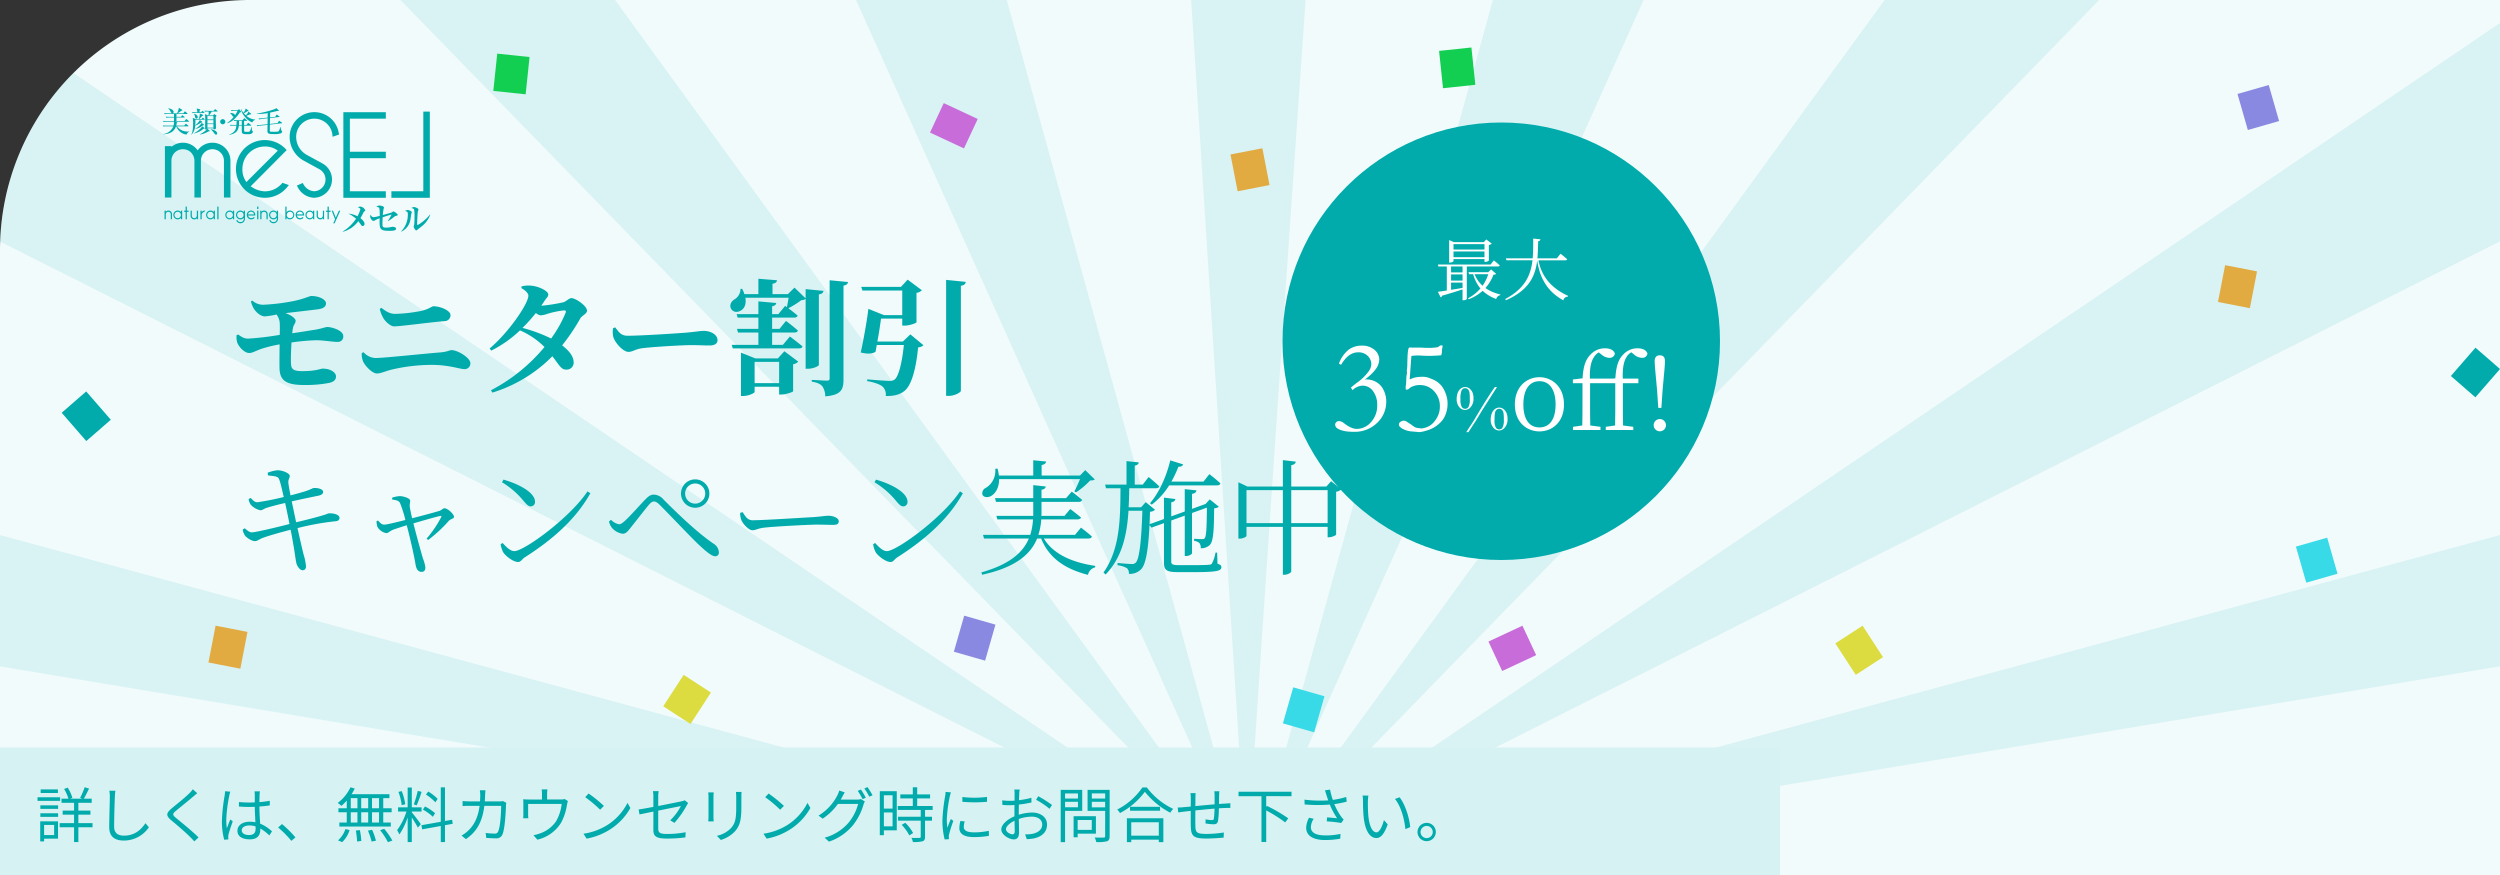 <svg id="compagin_banner" data-name="compagin banner" xmlns="http://www.w3.org/2000/svg" xmlns:xlink="http://www.w3.org/1999/xlink" width="1000" height="350" viewBox="0 0 1000 350">
  <rect x="0" y="0" width="1000" height="350" fill="#333333" stroke="none"/>
  <defs>
    <clipPath id="clip-path">
      <path id="Rectangle_47" data-name="Rectangle 47" d="M100,0h900a0,0,0,0,1,0,0V350a0,0,0,0,1,0,0H0a0,0,0,0,1,0,0V100A100,100,0,0,1,100,0Z" transform="translate(3389 10309)" fill="#f1fbfc"/>
    </clipPath>
  </defs>
  <path id="Rectangle_24" data-name="Rectangle 24" d="M100,0h900a0,0,0,0,1,0,0V350a0,0,0,0,1,0,0H0a0,0,0,0,1,0,0V100A100,100,0,0,1,100,0Z" fill="#f1fbfc"/>
  <g id="Mask_Group_1" data-name="Mask Group 1" transform="translate(-3389 -10309)" opacity="0.1" clip-path="url(#clip-path)">
    <g id="Group_45" data-name="Group 45" transform="translate(2951 -1010)">
      <path id="Path_286" data-name="Path 286" d="M937.928,11668.55l674.473-182.834v70.861Z" fill="#01abab"/>
      <path id="Path_287" data-name="Path 287" d="M937.928,11667.511l681.431-343.355-49.668-85.339Z" fill="#01abab"/>
      <path id="Path_288" data-name="Path 288" d="M1256.729,11229.779l-318.8,438.211,411.578-422.775Z" fill="#01abab"/>
      <path id="Path_289" data-name="Path 289" d="M1069.1,11196.188,938.967,11666.95l211.707-470.763Z" fill="#01abab"/>
    </g>
    <g id="Group_46" data-name="Group 46" transform="translate(3207.497 10186.188)">
      <path id="Path_286-2" data-name="Path 286" d="M1612.4,11668.55l-674.473-182.834v70.861Z" transform="translate(-930.969 -11196.188)" fill="#01abab"/>
      <path id="Path_287-2" data-name="Path 287" d="M1619.359,11667.511l-681.431-343.355,49.668-85.339Z" transform="translate(-937.928 -11196.188)" fill="#01abab"/>
      <path id="Path_288-2" data-name="Path 288" d="M1030.7,11229.779l318.8,438.211-411.578-422.775Z" transform="translate(-668.075 -11196.188)" fill="#01abab"/>
      <path id="Path_289-2" data-name="Path 289" d="M1020.547,11196.188l130.128,470.763-211.707-470.763Z" transform="translate(-470.283 -11196.188)" fill="#01abab"/>
    </g>
    <path id="Path_290" data-name="Path 290" d="M2541.5,11515.47c-.783-6.862,38.1-561.462,38.1-561.462h-74.134Z" transform="translate(1346.391 -856.92)" fill="#01abab"/>
  </g>
  <rect id="Rectangle_46" data-name="Rectangle 46" width="712" height="51" transform="translate(0 299)" fill="#d7f2f3"/>
  <path id="Path_706" data-name="Path 706" d="M9.35-33.45a12.679,12.679,0,0,0,1,2.6c.9,1.65,2.85,3.4,4.6,3.4a30.007,30.007,0,0,0,4.65-.75,6.14,6.14,0,0,1,1.3,3.5c.05.9.05,2.6,0,4.65a118.123,118.123,0,0,1-12.7,1.5c-1.55,0-2.6-.7-3.95-1.65l-.6.25a7.341,7.341,0,0,0,.25,3c.8,2,3.05,4.15,4.75,4.15,1.45,0,2.55-.9,5.35-1.8a53.063,53.063,0,0,1,6.85-1.65c-.05,3.6-.1,7.35-.05,9.5.15,4.5,2,6.75,9.75,6.75a49.963,49.963,0,0,0,10.2-.85c1.55-.4,2.65-1.05,2.65-2.6,0-1.45-2-3.1-5.3-3.1-.95,0-2.55,1-8.15,1-3.65,0-4.45-.8-4.55-3-.1-1.8,0-5.2.2-8.45a79.627,79.627,0,0,1,9.95-.9c2.9,0,6.6.7,8.6.65A2.08,2.08,0,0,0,46.3-19.6c0-2.2-4.5-3.6-6.4-3.6-.7,0-1.9.55-4.65,1.05-1.95.3-5.5.9-9.35,1.45a20.985,20.985,0,0,1,.35-2.4c.25-1.05,1-1.6,1-2.6,0-.85-1.6-2.2-4.05-3.05C27.5-29.25,34-30,36.3-30.3c2.35-.35,3.1-1.25,3.1-2.35,0-1.45-2.55-2.95-5.9-2.95-.7,0-2.85,1.15-7,2a79.931,79.931,0,0,1-12.3,1.5,6.465,6.465,0,0,1-4.25-1.65Zm79.85,5.5c0-1.85-4.05-3.55-6.85-3.55-.65,0-1.8,1.25-5.3,1.95a61.218,61.218,0,0,1-9.9,1.1c-2.15,0-3.75-.95-5.55-2.4l-.7.4a12.809,12.809,0,0,0,1.5,3.8c.95,1.5,2.85,3.2,4.3,3.2,2.3,0,13.7-1.55,20.1-2.1A2.361,2.361,0,0,0,89.2-27.95ZM54.25-9.4c.65,1.55,3.55,4.8,5.55,4.8,1.35,0,3.2-.85,5.6-1.5A71.346,71.346,0,0,1,81.5-8.05c7.25,0,11.35,1.7,13.3,1.7a2.27,2.27,0,0,0,2.35-2.4c0-2.05-4.95-5.2-7.55-5.2-.85,0-1.5.65-4.35.9-6.95.55-22.75,2.25-26,2.25a6.575,6.575,0,0,1-4.8-2.3l-.75.3A7.758,7.758,0,0,0,54.25-9.4Zm81-19.5a48.238,48.238,0,0,1-5.8,10.3A62.311,62.311,0,0,0,118-22.85a65.288,65.288,0,0,0,5.35-5.95,3.923,3.923,0,0,0,1.9.95,10.247,10.247,0,0,0,2.8-.65,37.274,37.274,0,0,1,6.55-1.35C135.25-29.85,135.5-29.6,135.25-28.9Zm-17.7-9.85c1.6.9,2.8,2.05,2.8,3,0,3.2-7.8,14.65-15.5,21.15l.65.85a47.906,47.906,0,0,0,11.5-8.1,31.818,31.818,0,0,1,9.8,6.65A69.394,69.394,0,0,1,105.4,2.1l.55.95a57.525,57.525,0,0,0,24-14.55c2.9,3.75,3.55,5.45,5.7,5.35a2.792,2.792,0,0,0,2.8-3.1c-.1-2.45-2.05-4.65-4.6-6.6A80.732,80.732,0,0,0,141.1-26.6c.65-1.2,2.7-1.85,2.7-3.1,0-2.05-4.7-5.05-6.15-5.05-1.15,0-2,1.25-3.25,1.65a68.26,68.26,0,0,1-8.9,1.4c.45-.65.9-1.3,1.3-1.95.85-1.3,1.5-1.55,1.5-2.6,0-1.3-3.8-3.35-7.15-3.5a10.21,10.21,0,0,0-3.5.3Zm36.7,16a8.127,8.127,0,0,0,.15,3.8c.9,2.45,4,5.7,5.95,5.7,1.9,0,2.65-1.2,6.25-1.55,3.85-.45,15.05-1.15,18.85-1.15,3.5,0,5.25.15,7.25.15,2.1,0,3.3-.7,3.3-2.15,0-2.15-2.6-3.7-5.6-3.7-1.2,0-3.45.4-6.8.7-3.05.25-18.15,1.25-23.5,1.25-2.65,0-3.5-1.35-5-3.35Zm56.6,22v-8.5h9.8v8.5Zm9.3-9.9H211.1l-5.7-2.3V4.4h.75c2.25,0,4.7-1.15,4.7-1.65V.7h9.8V3.8h.95c1.75,0,4.6-1,4.65-1.3V-8.3a3.549,3.549,0,0,0,2.05-1.05l-5.55-4.15Zm16.4-25.6c1.35-.2,1.7-.7,1.85-1.4l-7.15-.7v3.7l-4.45-4.3-2.65,2.6H218V-40.5c1.3-.2,1.7-.7,1.8-1.4l-7.45-.6v6.15h-5.6a9.494,9.494,0,0,0-.9-2.1h-.65a4.89,4.89,0,0,1-2.25,4.1C199.3-32.2,201.75-28,205-29.6c1.95-.9,2.55-2.95,2.15-5.3h17.3c-.2,1.3-.5,2.75-.7,3.75l-.7-.5-2.7,3.3h-2.5V-31.5c1.15-.2,1.55-.65,1.65-1.3l-7.15-.65v5.1h-8.7l.4,1.4h8.3v4.5H203.8l.4,1.45h8.15v4.95H201.7l.4,1.4h26.55c.7,0,1.25-.25,1.35-.8-1.95-1.65-5.05-3.95-5.05-3.95l-2.8,3.35h-4.3V-21h9c.7,0,1.15-.25,1.3-.8-1.8-1.6-4.75-3.85-4.75-3.85l-2.6,3.2h-2.95v-4.5h8.8c.7,0,1.25-.25,1.4-.8-1.1-1-2.65-2.15-3.7-2.95a36.446,36.446,0,0,0,5.2-3.25,2.966,2.966,0,0,0,1.7-.5V-6.5h.95c2.05,0,4.35-1.05,4.35-1.55Zm4.3-5.65V-2.65c0,.65-.25.9-1.1.9-1.05,0-6.05-.3-6.05-.3v.7c2.4.4,3.5,1,4.25,1.9a7.174,7.174,0,0,1,1.15,4c6.45-.55,7.3-2.8,7.3-6.75V-39.75c1.2-.2,1.7-.7,1.8-1.45Zm29.3,24.5h-10.2c.6-3.2,1.15-6.75,1.45-9.15h8.5v2.8h.95c1.85,0,4.7-1,4.75-1.35V-36.85a3.9,3.9,0,0,0,2.15-1.05l-5.7-4.25-2.65,2.9H253.5l.45,1.45H269.9v9.85h-7.3l-6.25-2.5c-.5,4.3-1.85,11.95-3.05,17.45,3.05.7,4.45.5,5.9-.25.15-.8.35-1.75.5-2.75h10.85c-.75,7.15-2.1,12.65-3.75,13.85a3.192,3.192,0,0,1-2,.5c-1.3,0-6-.35-8.9-.6l-.05.7c2.6.4,5.1,1.25,6.2,2.2A4.435,4.435,0,0,1,263.3,4.4c3.4.05,5.5-.55,7.25-1.85,2.95-2.1,4.8-8.55,5.7-17.6a3.615,3.615,0,0,0,2.15-.85l-5.25-4.35Zm17.3-24.65V4.35h1.1c2.3,0,4.8-1.4,4.8-2.05v-42c1.45-.2,1.85-.8,1.95-1.55ZM16.2,36.15c1.75.3,3.75.2,4.3,1.25.55,1,1.3,4.35,2,7.4a106.229,106.229,0,0,1-10.55,2.1c-1.15,0-1.85-.9-2.65-1.7l-.85.4a4.719,4.719,0,0,0,.8,2.2,6.92,6.92,0,0,0,3.9,2.3c.9,0,1.2-.55,2.6-1,1.95-.6,4.6-1.3,7.3-1.9.45,1.95,1.1,5.15,1.75,8.4-5,1.3-13.65,3.35-15.1,3.35-.75,0-1.5-.5-2.8-1.65l-.85.55A6.976,6.976,0,0,0,7,60.25c.8,1,2.9,2.25,3.95,2.2,1.1,0,1.6-.75,3.45-1.4,2.65-.95,7.3-2.25,10.85-3.15.5,2.5.9,4.85,1.2,6.6.5,2.8.85,5.9,1.1,6.75.3,1.3,1.45,2.85,2.5,2.85,1,0,1.35-.8,1.35-1.55a21.334,21.334,0,0,0-.95-4.7c-.5-1.95-1.4-5.9-2.45-10.6A104.333,104.333,0,0,1,43.2,54.5c1.3-.1,1.6-.75,1.6-1.4,0-1.1-2.05-1.9-4.3-1.75-.45.05-.7.3-2.1.7-1.7.55-7,1.95-10.95,2.85-.55-2.65-1.15-5.5-1.75-8.35,3.05-.7,7.8-1.7,10.55-2.25,1.25-.25,2-.7,2-1.55,0-1.2-2.3-1.65-3.75-1.55-.45.05-1.25.6-3.35,1.3-1.8.55-3.8,1.1-5.95,1.65-.4-2.1-.65-3.35-.85-4.95-.15-1.55.6-1.9.55-2.85-.05-1.05-2.8-2.25-4.95-2.25a14.88,14.88,0,0,0-3.9,1Zm49.75,9.7c1.65.2,2.65.45,3.1,1.45a47.188,47.188,0,0,1,2.1,6.7c-3.6.9-7.6,1.9-8.55,1.85-1.1-.05-1.75-.95-2.4-1.65l-.6.3a10.1,10.1,0,0,0,.35,2.2,5.2,5.2,0,0,0,3.55,2.55c.85,0,1.4-.85,2.85-1.4.85-.3,3.2-1.1,5.35-1.75,1.2,4.5,2.95,12.15,3.55,15.85.25,1.6,1,2.8,2.35,2.8,1.1,0,1.55-.65,1.55-1.8a15.481,15.481,0,0,0-.95-3.5c-.8-2.65-2.55-9.05-3.85-14.1C78,54.3,83.25,52.75,85,52.4c.5-.1.7-.05.45.5a44.529,44.529,0,0,1-5.8,8.55l.6.55a54.932,54.932,0,0,0,8.35-7.75c.65-.65,2-.75,2-1.5,0-1.1-2.5-3.45-3.85-3.45-.55,0-1.15.8-2,1.05-1.55.5-7.35,2.05-10.9,2.95-.45-1.85-.85-3.85-.95-4.65-.1-1.05.2-1.65.15-2.45,0-.85-2.55-1.75-4.2-1.75a10.726,10.726,0,0,0-3.05.65ZM109.8,38.9a33.666,33.666,0,0,1,8.7,7.55c1.3,1.55,1.95,2.1,2.75,2.1A1.708,1.708,0,0,0,123,46.7c0-3.85-6.9-7.25-12.6-8.85Zm4.95,27.55c-1.6,0-3.2-1.6-4.7-3.25l-.8.5a10.7,10.7,0,0,0,1.05,3.25c1,1.5,4,3.85,5.95,3.85,1.1,0,1.65-1.25,2.65-1.85,10.95-7,20.25-15,26.25-25.65L144,42.55C136.9,53.2,118.6,66.45,114.75,66.45ZM187.1,49.1a5.675,5.675,0,1,0-5.7-5.7A5.687,5.687,0,0,0,187.1,49.1Zm0-9.7a4.025,4.025,0,1,1-4.05,4A4.012,4.012,0,0,1,187.1,39.4ZM153.75,57.1a6.978,6.978,0,0,0,4.3,2.4c1.4,0,2.1-1.05,3.35-2.6,1.85-2.3,5.75-7.35,7.3-9.15.8-.9,1.35-1.15,1.9-1.15.65,0,1.25.35,2.2,1.25,3.8,3.8,11.9,12.35,15.05,15.4,3.35,3.2,5.8,5.25,7.2,5.25a1.406,1.406,0,0,0,1.5-1.55,4.265,4.265,0,0,0-2-3.4C188.35,59.4,180.7,52.1,174.4,45.8a5.214,5.214,0,0,0-3.95-1.95c-1.2,0-2.2.75-3.25,1.85-1.7,1.7-5.95,6.55-8.25,8.65-1,.9-1.65,1.35-2.35,1.35a5.854,5.854,0,0,1-3.2-1.8l-.8.7A6.408,6.408,0,0,0,153.75,57.1Zm51.3-5.95a8.872,8.872,0,0,0,.45,2.8c.7,1.7,3.05,4.15,4.45,4.15,1.45,0,2-.75,4.85-1.05,3.75-.45,17.8-1.2,20.95-1.2,3.05,0,4.8.1,6.55.1,1.7,0,2.2-.55,2.2-1.45,0-1.35-2.25-2.2-4.15-2.2-1.3,0-2.7.3-6.05.55-2.3.1-19.8,1.25-24.25,1.25-2.1,0-2.9-1.55-4-3.25ZM258.8,38.9a33.666,33.666,0,0,1,8.7,7.55c1.3,1.55,1.95,2.1,2.75,2.1A1.708,1.708,0,0,0,272,46.7c0-3.85-6.9-7.25-12.6-8.85Zm4.95,27.55c-1.6,0-3.2-1.6-4.7-3.25l-.8.5a10.7,10.7,0,0,0,1.05,3.25c1,1.5,4,3.85,5.95,3.85,1.1,0,1.65-1.25,2.65-1.85,10.95-7,20.25-15,26.25-25.65L293,42.55C285.9,53.2,267.6,66.45,263.75,66.45ZM341,37.65a50.552,50.552,0,0,1-2.25,4.9l.65.4a30.9,30.9,0,0,0,5.65-4.75c1-.05,1.55-.1,1.85-.45l-3.8-3.7L341,36.2H325.65V32c1.2-.2,1.7-.7,1.8-1.4l-5.15-.5v6.1H308.55a15.718,15.718,0,0,0-.55-2.75l-.9.05a7.984,7.984,0,0,1-3.75,7.65,2.344,2.344,0,0,0-1.35,2.8c.6,1.15,2.45,1.15,3.75.25,1.5-1,2.9-3.2,2.9-6.55Zm3.4,23.75c.7,0,1.2-.25,1.35-.8-1.7-1.55-4.35-3.55-4.35-3.55l-2.4,2.9H324.35a25.636,25.636,0,0,0,1.15-6.2H340c.7,0,1.25-.25,1.4-.75-1.7-1.45-4.3-3.4-4.3-3.4l-2.3,2.75h-9.25a13.1,13.1,0,0,0,.05-1.4v-4.2h14.9c.7,0,1.2-.25,1.35-.8-1.6-1.4-4.15-3.3-4.15-3.3l-2.25,2.6H325.6V41.9c1.2-.2,1.6-.7,1.7-1.3l-5-.55v5.2H307l.4,1.5h14.9v5.6H307.55l.4,1.4H322.2a25.163,25.163,0,0,1-1.1,6.2H302.2l.4,1.45h17.95c-2.4,5.65-7.7,10.35-19,13.55l.3.95c13.4-2.95,19.4-8.15,22-14.5h1.6c3.25,7.95,9.55,12.15,18.75,14.55a3.819,3.819,0,0,1,2.85-3l.05-.6C337.95,71,330.3,67.7,326.55,61.4Zm25.3-13.55a28.156,28.156,0,0,0,6.95-7.7h19.2c.7,0,1.15-.25,1.3-.8-1.65-1.6-4.4-3.7-4.4-3.7l-2.35,3H377.55a43.385,43.385,0,0,0,2.8-5.95c1.05.05,1.7-.35,1.9-.95l-5.15-1.6c-1.6,6.85-4.7,13.2-8.1,17.15Zm26.15,19.2h-.65a14.526,14.526,0,0,1-1.45,4.4c-.25.3-.55.4-1.2.45-.75.1-3.05.15-5.9.15h-6.3c-2.45,0-2.85-.4-2.85-1.5V54.2l5.4-1.95V68.4h.6c1.05,0,2.3-.7,2.3-1.1V51.2l5.95-2.15c-.05,8.4-.25,11.55-.9,12.3-.25.25-.55.3-1.15.3-.7,0-2.1-.1-3.05-.15v.85a3.916,3.916,0,0,1,2.1.85,3.157,3.157,0,0,1,.55,2.1,4.914,4.914,0,0,0,3.55-1.25c1.35-1.35,1.75-4.65,1.8-14.7,1-.15,1.55-.3,1.85-.7l-3.6-2.9-1.65,1.8-.2.1-5.25,1.9v-6c1.25-.2,1.65-.7,1.8-1.4l-4.7-.5V50.6l-5.4,1.95V46.9c1.1-.15,1.55-.65,1.65-1.3l-4.55-.55V53.6l-5.8,2.1c.1-1.55.15-3.2.2-5a2.879,2.879,0,0,0,2-.8l-3.7-3.05-1.85,2.05h-5c.15-2.5.2-5.05.25-7.6h10.7c.65,0,1.2-.25,1.3-.75-1.6-1.6-4.25-3.75-4.25-3.75l-2.35,3.05h-3.2v-7.6c1.1-.2,1.5-.65,1.6-1.3l-4.9-.5v9.4h-8.55l.35,1.45h5.8c-.1,11.65-.05,24.15-6.8,33.7l.85.8c6.7-7,8.55-16.05,9.15-25.5h5.55c-.4,12.4-1.25,19.4-2.65,20.75a2.126,2.126,0,0,1-1.75.55c-1,0-3.8-.25-5.5-.4l-.05.9a9.146,9.146,0,0,1,3.8,1.2,2.755,2.755,0,0,1,.75,2.25,6.334,6.334,0,0,0,4.9-1.85c1.8-1.85,2.85-7.3,3.35-17.65l.8,1,5-1.8V71.2c0,2.8,1.1,3.65,5.45,3.65h6.5c9.2,0,11-.5,11-2,0-.65-.4-1-1.55-1.35Zm29.65-11.8V42.05h14.55v13.2Zm-17.9,0V42.05h14.55v13.2ZM441.45,38.5l-1.9,2.1H425.5V32.05c1.3-.2,1.7-.7,1.8-1.4l-5.15-.6V40.6h-14.2l-3.6-1.7V61.45h.5c1.4,0,2.75-.75,2.75-1.1v-3.6h14.55V75.9h.65c1.25,0,2.7-.85,2.7-1.35V56.75h14.55V60.9h.55c1.1,0,2.8-.75,2.85-1.05V42.7a3.725,3.725,0,0,0,2.1-1Z" transform="translate(91 154)" fill="#01abab"/>
  <path id="Path_707" data-name="Path 707" d="M9.168-19.248H2.256v1.44H9.168Zm.888,3.144H1.008v1.464h9.048ZM7.656-5.016V-.984H3.648V-5.016ZM9.216-6.48H2.088V1.56h1.56V.456H9.216ZM2.136-8.256h7.1V-9.7h-7.1Zm0-3.192h7.1v-1.416h-7.1Zm20.88,5.712H17.352V-9.144h4.824v-1.608H17.352v-3.12H22.68v-1.656H19.536c.648-1.08,1.416-2.664,2.088-4.032l-1.752-.552a29.027,29.027,0,0,1-1.824,4.248l.864.336H14.088l.864-.36a16.277,16.277,0,0,0-1.872-4.056l-1.44.528a17.121,17.121,0,0,1,1.728,3.888h-2.76v1.656h5.016v3.12h-4.56v1.608h4.56v3.408H9.864V-4.1h5.76V1.824h1.728V-4.1h5.664ZM32.16-18.7l-2.424-.024a12.666,12.666,0,0,1,.192,2.448c0,2.52-.24,8.592-.24,12.144,0,3.912,2.376,5.352,5.832,5.352a12.063,12.063,0,0,0,10.032-5.3L44.184-5.712c-1.728,2.5-4.2,4.968-8.592,4.968-2.28,0-3.936-.936-3.936-3.576,0-3.576.168-9.24.288-11.952A20.664,20.664,0,0,1,32.16-18.7Zm32.736.984L63.12-19.3a11.364,11.364,0,0,1-1.368,1.608c-1.632,1.656-5.28,4.536-7.08,6.048-2.16,1.824-2.448,2.856-.168,4.752,2.232,1.848,5.88,4.968,7.56,6.7.6.576,1.152,1.176,1.656,1.752l1.7-1.584C62.88-2.568,58.632-6,56.448-7.776c-1.536-1.3-1.512-1.68-.072-2.9,1.776-1.488,5.232-4.224,6.864-5.664C63.648-16.68,64.392-17.3,64.9-17.712ZM82.7-2.88c0-1.176,1.272-1.944,3.072-1.944a8.167,8.167,0,0,1,2.448.384c.024.312.024.6.024.84,0,1.584-.6,2.616-2.616,2.616C83.9-.984,82.7-1.656,82.7-2.88Zm7.272-15.6h-2.16c.048.408.1,1.056.1,1.464v2.976c-.744.024-1.512.048-2.256.048-1.44,0-2.712-.072-4.08-.192v1.8c1.416.1,2.664.168,4.032.168.768,0,1.536-.024,2.3-.048.024,1.968.168,4.32.24,6.168a11.006,11.006,0,0,0-2.232-.216c-3.144,0-4.944,1.608-4.944,3.624,0,2.16,1.776,3.432,4.992,3.432,3.24,0,4.152-1.9,4.152-3.864v-.5A19.524,19.524,0,0,1,93.744-.84L94.8-2.448a15.819,15.819,0,0,0-4.752-3.1c-.1-2.016-.264-4.416-.288-6.84,1.44-.1,2.832-.24,4.152-.456v-1.848a40.526,40.526,0,0,1-4.152.552c.024-1.128.048-2.256.072-2.9Q89.868-17.76,89.976-18.48Zm-11.856.144L76.008-18.5a14.4,14.4,0,0,1-.144,1.7,71.412,71.412,0,0,0-1.1,10.1A28.988,28.988,0,0,0,75.672.888l1.68-.12C77.328.5,77.3.168,77.3-.072a4.3,4.3,0,0,1,.1-1.08c.24-1.176,1.128-3.624,1.7-5.3l-.984-.768c-.408.984-.984,2.448-1.368,3.528a22.514,22.514,0,0,1-.24-3.336,59.507,59.507,0,0,1,1.2-9.672A12.479,12.479,0,0,1,78.12-18.336Zm24.432,19.68,1.632-1.392a45.047,45.047,0,0,0-5.376-5.328l-1.56,1.368A39.985,39.985,0,0,1,102.552,1.344Zm35.064-13.032h-2.808v-4.056h2.808Zm0,5.688h-2.808v-4.1h2.808Zm-11.3-4.1h2.664V-6h-2.664Zm6.96,0V-6h-2.784v-4.1Zm-2.784-1.584v-4.056h2.784v4.056Zm-4.176-4.056h2.664v4.056h-2.664ZM124.7-11.688h-3.336V-10.1H124.7V-6h-2.952v1.608H142.32V-6H139.3v-4.1h3.36v-1.584H139.3v-4.056h2.472v-1.584H126.624a17.477,17.477,0,0,0,1.272-2.256l-1.7-.5a16.981,16.981,0,0,1-5.112,6.264,8.734,8.734,0,0,1,1.464,1.176,20.064,20.064,0,0,0,2.16-2.136ZM122.88,1.848a11.223,11.223,0,0,0,2.952-4.824l-1.656-.408A10.492,10.492,0,0,1,121.2,1.152Zm5.448-4.632a29.019,29.019,0,0,1,.5,4.392l1.7-.24a29.065,29.065,0,0,0-.576-4.32Zm4.848.024a28.461,28.461,0,0,1,1.464,4.392l1.728-.36a23.2,23.2,0,0,0-1.536-4.344Zm4.872-.168a28.3,28.3,0,0,1,3.12,4.8l1.776-.648a29.394,29.394,0,0,0-3.264-4.7Zm23.016-12.528a18.5,18.5,0,0,0-3.768-2.928l-.912,1.2a19.828,19.828,0,0,1,3.768,3.1ZM160.032-9.72A18.669,18.669,0,0,0,156-12.408l-.84,1.248a17.963,17.963,0,0,1,3.984,2.88ZM153.1-18.648a44.336,44.336,0,0,1-1.584,5.4l1.152.384a49.11,49.11,0,0,0,1.968-5.4ZM148.1-13.3a21.809,21.809,0,0,0-1.416-5.256l-1.3.312a23.175,23.175,0,0,1,1.3,5.328Zm2.616,2.9h3.912v-1.68H150.72v-7.92h-1.656v7.92h-3.84v1.68h3.36a24.68,24.68,0,0,1-3.744,7.464,10.759,10.759,0,0,1,.912,1.728,27.525,27.525,0,0,0,3.312-6.84V1.824h1.656v-9.84c.864,1.344,1.992,3.192,2.424,4.08l1.176-1.392c-.528-.816-2.928-3.984-3.6-4.728Zm16.368,4.92L166.824-7.1l-2.832.5V-20.064h-1.68V-6.288L154.584-4.92l.288,1.656,7.44-1.344V1.824h1.68V-4.92Zm13.1-13.416h-2.256A14.55,14.55,0,0,1,178.1-16.9c0,.864-.048,1.68-.1,2.448h-4.224a25.119,25.119,0,0,1-2.736-.144v2.04a25.609,25.609,0,0,1,2.76-.1h4.032c-.648,4.944-2.376,7.944-4.752,10.1a11.829,11.829,0,0,1-2.472,1.776L172.368.648c4.008-2.76,6.5-6.408,7.368-13.3h6.72c0,2.568-.312,8.472-1.224,10.3a1.3,1.3,0,0,1-1.392.792,29.2,29.2,0,0,1-3.576-.264L180.5.168c1.248.072,2.64.168,3.864.168a2.491,2.491,0,0,0,2.568-1.464c1.08-2.3,1.368-9.288,1.464-11.592a7.506,7.506,0,0,1,.12-1.176l-1.344-.672a8.649,8.649,0,0,1-1.536.12h-5.712c.048-.792.1-1.608.12-2.472C180.072-17.5,180.12-18.336,180.192-18.888Zm24.792-.336h-2.3a13.462,13.462,0,0,1,.12,1.8v2.232h-5.3a21.263,21.263,0,0,1-2.232-.1,16.069,16.069,0,0,1,.072,1.848v4.224c0,.456-.024,1.1-.072,1.536h2.088a9.261,9.261,0,0,1-.1-1.44v-4.3h13.416a17.678,17.678,0,0,1-2.28,7.008,12.8,12.8,0,0,1-6.5,4.824,12.781,12.781,0,0,1-2.5.672l1.56,1.8a15.252,15.252,0,0,0,9.5-6.792,22.37,22.37,0,0,0,2.352-7.224c.1-.456.24-1.08.36-1.44l-1.3-.816a4.717,4.717,0,0,1-1.656.192H204.84v-2.232A10.722,10.722,0,0,1,204.984-19.224Zm16.464,1.632-1.368,1.464a49.844,49.844,0,0,1,5.976,5.016l1.512-1.512A52.552,52.552,0,0,0,221.448-17.592Zm-2.064,16.08L220.656.456a26.307,26.307,0,0,0,9.432-3.72,23.979,23.979,0,0,0,8.064-8.544L237-13.848a22.609,22.609,0,0,1-8.016,8.832A24.781,24.781,0,0,1,219.384-1.512ZM247.344-3.1c0,2.376.816,3.528,5.28,3.528a51.6,51.6,0,0,0,7.536-.48l.1-2.064a38.553,38.553,0,0,1-7.488.7c-2.856,0-3.48-.528-3.48-2.184v-7.152c4.248-.864,8.664-1.752,9.072-1.824a22.6,22.6,0,0,1-4.272,5.712l1.68,1.008a36.531,36.531,0,0,0,4.92-6.984c.168-.312.408-.72.576-.96l-1.416-1.1a4.86,4.86,0,0,1-1.272.432c-1.008.216-5.208,1.08-9.288,1.872v-3.744a13.683,13.683,0,0,1,.168-2.208h-2.28a13.477,13.477,0,0,1,.168,2.208v4.1c-2.544.48-4.824.888-5.9,1.032l.36,1.992c.984-.216,3.12-.648,5.544-1.152Zm35.28-15.12h-2.256a17.22,17.22,0,0,1,.12,2.088v3.792c0,4.536-.288,6.48-1.992,8.472A11,11,0,0,1,272.76-.672L274.32.984a12.819,12.819,0,0,0,5.712-3.5c1.728-2.064,2.52-3.96,2.52-9.72v-3.888C282.552-16.944,282.576-17.616,282.624-18.216Zm-11.136.192H269.3c.048.456.1,1.3.1,1.728V-8.3a15.729,15.729,0,0,1-.12,1.848h2.208c-.048-.432-.1-1.224-.1-1.824V-16.3C271.392-16.872,271.44-17.568,271.488-18.024Zm21.96.432-1.368,1.464a49.846,49.846,0,0,1,5.976,5.016l1.512-1.512A52.552,52.552,0,0,0,293.448-17.592Zm-2.064,16.08L292.656.456a26.307,26.307,0,0,0,9.432-3.72,23.979,23.979,0,0,0,8.064-8.544L309-13.848a22.609,22.609,0,0,1-8.016,8.832A24.781,24.781,0,0,1,291.384-1.512ZM330.36-19.2l-1.272.552a27.149,27.149,0,0,1,1.944,3.312l1.3-.576A34.012,34.012,0,0,0,330.36-19.2Zm2.64-.96-1.272.552a24.942,24.942,0,0,1,1.992,3.288l1.3-.576A34.34,34.34,0,0,0,333-20.16Zm-9.1,2.112-2.208-.744a8.9,8.9,0,0,1-.744,1.92,20.1,20.1,0,0,1-7.536,8.112l1.656,1.224a23.158,23.158,0,0,0,6.1-5.9h8.088a19.487,19.487,0,0,1-3.816,7.488,19.221,19.221,0,0,1-9.6,6.024l1.752,1.584a21.363,21.363,0,0,0,9.552-6.528,23.475,23.475,0,0,0,4.248-8.28,7.542,7.542,0,0,1,.552-1.272l-1.584-.96a4.6,4.6,0,0,1-1.56.216h-6.5c.192-.336.384-.672.552-1.008C323.088-16.608,323.52-17.424,323.9-18.048ZM343.032-16.9v5.328h-3.48V-16.9Zm-3.48,12.432v-5.544h3.48v5.544Zm5.16-14.04H337.92V-.912h1.632V-2.856h5.16Zm1.968,13.44A18.512,18.512,0,0,1,349.728-.84l1.512-.96a16.968,16.968,0,0,0-3.12-4.08Zm12.384-5.952V-12.6h-6.192v-3.048h5.16v-1.584h-5.16v-2.856H351.12v2.856h-4.992v1.584h4.992V-12.6H345.1v1.584h9.192V-8.3h-9.072V-6.72h9.072V-.312c0,.36-.12.456-.528.48-.384.024-1.7.024-3.192-.024a5.449,5.449,0,0,1,.576,1.656,13.731,13.731,0,0,0,3.888-.288c.72-.264.984-.792.984-1.8V-6.72H358.8V-8.3h-2.784v-2.712Zm11.88-5.184v1.92a56.413,56.413,0,0,0,9.864,0v-1.944A41.062,41.062,0,0,1,370.944-16.2Zm.936,9.768L370.152-6.6a12.9,12.9,0,0,0-.408,2.832c0,2.256,1.8,3.6,5.832,3.6a32.524,32.524,0,0,0,6-.5l-.048-2.016a26.476,26.476,0,0,1-5.952.624c-3.264,0-4.056-1.056-4.056-2.16A8.382,8.382,0,0,1,371.88-6.432Zm-5.52-11.616-2.136-.192a10.5,10.5,0,0,1-.168,1.7,67.508,67.508,0,0,0-1.08,9.624,30.218,30.218,0,0,0,.888,7.7l1.728-.12c-.024-.24-.048-.576-.072-.84a4.632,4.632,0,0,1,.12-1.08,48.976,48.976,0,0,1,1.7-5.376l-1.008-.768c-.408.984-.984,2.424-1.392,3.5a26.32,26.32,0,0,1-.216-3.36,55.726,55.726,0,0,1,1.2-9.192C366.024-16.872,366.24-17.64,366.36-18.048Zm27.5-1.128h-2.136a12.657,12.657,0,0,1,.12,1.7c0,.432-.024,1.488-.024,2.736-.672.048-1.3.072-1.848.072a22.209,22.209,0,0,1-3.072-.192l.048,1.824a26.363,26.363,0,0,0,3.072.12c.5,0,1.1-.024,1.776-.072-.024,1.056-.024,2.184-.024,3.144v1.368c-2.76,1.176-5.256,3.264-5.256,5.256,0,2.136,3.12,3.984,4.992,3.984,1.3,0,2.112-.72,2.112-2.952,0-1.032-.048-3.168-.1-5.208a15.721,15.721,0,0,1,5.232-.936c2.28,0,4.128,1.1,4.128,3.144,0,2.208-1.92,3.336-4.032,3.744a12.274,12.274,0,0,1-2.808.168L396.72.672A18.2,18.2,0,0,0,399.7.336c3.288-.792,5.112-2.64,5.112-5.544,0-2.88-2.52-4.776-6.024-4.776a18.151,18.151,0,0,0-5.28.888v-.84c0-.96.024-2.112.048-3.24a44.06,44.06,0,0,0,5.04-.84l-.048-1.872a32.278,32.278,0,0,1-4.944.96c.024-1.08.072-2.016.1-2.592A15.388,15.388,0,0,1,393.864-19.176Zm7.44,2.664-.864,1.44a30.443,30.443,0,0,1,5.376,3.6l.984-1.536A43.625,43.625,0,0,0,401.3-16.512Zm-12.912,13.2c0-1.08,1.464-2.472,3.432-3.384.024,1.752.072,3.384.072,4.248,0,.792-.336,1.176-.888,1.176C390.072-1.272,388.392-2.208,388.392-3.312Zm28.8-14.3V-15.6h-5.16v-2.016Zm-5.16,5.52V-14.28h5.16V-12.1Zm6.864,1.44v-8.4H410.28v20.9h1.752v-12.5Zm3.816,3.648v3.96h-5.64v-3.96Zm1.656,5.472V-8.52H415.44V-.1h1.632v-1.44Zm-1.632-10.536V-14.28h5.328v2.208Zm5.328-5.568v2.04h-5.328v-2.04Zm1.8-1.416h-8.832v8.4h7.032V-.576c0,.456-.144.6-.576.6-.48.024-2.04.048-3.6-.024a8.627,8.627,0,0,1,.624,1.824,15.71,15.71,0,0,0,4.3-.312c.768-.312,1.056-.912,1.056-2.088ZM449.52-6.1V-.744H438.5V-6.1ZM436.752,1.848H438.5V.864H449.52v.984h1.824V-7.7H436.752ZM438-12.288V-10.7h12.024v-1.584Zm4.944-7.728a26.958,26.958,0,0,1-10.056,8.832,6.487,6.487,0,0,1,1.1,1.416,29.553,29.553,0,0,0,9.96-8.52A32.1,32.1,0,0,0,454.1-9.912a8.148,8.148,0,0,1,1.176-1.536,28.51,28.51,0,0,1-10.536-8.568ZM473.76-18.5h-2.04a13.576,13.576,0,0,1,.12,1.8v3.432c-2.568.216-5.352.48-7.7.7.024-1.272.024-2.448.024-3.24,0-.744.048-1.392.1-1.944h-2.088a14.575,14.575,0,0,1,.144,2.04c0,.408,0,1.728-.024,3.336-1.152.1-2.112.192-2.712.24a23.413,23.413,0,0,1-2.5.144l.216,1.968c.648-.1,1.68-.24,2.424-.336.624-.072,1.512-.168,2.568-.288,0,2.4,0,4.944.024,5.976.12,3.816.648,5.088,6.192,5.088,2.424,0,5.352-.216,6.96-.384l.072-2.04a45.608,45.608,0,0,1-7.128.576c-4.152,0-4.2-.912-4.272-3.5-.024-.936-.024-3.432,0-5.9,2.4-.24,5.208-.528,7.68-.72-.048,1.512-.144,3.144-.264,3.936-.072.552-.336.648-.912.648a12.418,12.418,0,0,1-2.4-.312l-.048,1.656a23.779,23.779,0,0,0,3.168.336c1.1,0,1.632-.312,1.848-1.368a35.861,35.861,0,0,0,.336-5.016c1.056-.072,1.968-.12,2.688-.144.6,0,1.512-.024,1.9,0V-13.7c-.576.024-1.248.072-1.872.12-.792.048-1.7.1-2.664.168.024-1.056.024-2.256.048-3.36C473.664-17.28,473.688-18.1,473.76-18.5Zm28.848,1.968v-1.776H481.416v1.776h9.168V1.8h1.9V-10.824a54.716,54.716,0,0,1,7.584,4.776l1.248-1.608a59.3,59.3,0,0,0-8.52-4.968l-.312.36v-4.272Zm13.968-.48c.168.552.408,1.272.7,2.16a50.148,50.148,0,0,1-9.48-.288l.048,1.92a61.662,61.662,0,0,0,10.08.048,32.064,32.064,0,0,0,2.9,5.472c-.864-.1-2.64-.24-3.984-.36L516.7-6.456a54.244,54.244,0,0,1,5.784.648l.984-1.344c-.36-.408-.72-.816-1.056-1.272a25.537,25.537,0,0,1-2.688-4.944,35.681,35.681,0,0,0,4.968-.984l-.216-1.872a30.824,30.824,0,0,1-5.352,1.176,28.68,28.68,0,0,1-1.1-4.1l-2.04.264C516.192-18.264,516.408-17.52,516.576-17.016Zm-5.088,9.528-1.872-.432a9.357,9.357,0,0,0-1.152,3.984c0,3.264,2.88,4.92,7.44,4.944A34.855,34.855,0,0,0,522.1.48l.1-1.92A26.752,26.752,0,0,1,516-.84c-3.552-.024-5.64-1.032-5.64-3.312A6.175,6.175,0,0,1,511.488-7.488Zm21.864-9.264-2.328-.048a10.823,10.823,0,0,1,.168,2.136c0,1.392.048,4.32.264,6.408C532.1-2.04,534.288.216,536.568.216c1.608,0,3.072-1.392,4.512-5.472l-1.512-1.7c-.624,2.4-1.752,4.9-2.976,4.9-1.7,0-2.88-2.664-3.264-6.672-.168-1.992-.192-4.176-.168-5.688A18.272,18.272,0,0,1,533.352-16.752Zm12.5.672-1.872.648c2.3,2.808,3.744,7.728,4.176,12.072l1.92-.792C549.72-8.208,547.992-13.3,545.856-16.08Zm10.8,10.224a3.662,3.662,0,0,0-3.648,3.648,3.667,3.667,0,0,0,3.648,3.672,3.657,3.657,0,0,0,3.672-3.672A3.652,3.652,0,0,0,556.656-5.856Zm0,6.1a2.438,2.438,0,0,1-2.424-2.448,2.448,2.448,0,0,1,2.424-2.424A2.438,2.438,0,0,1,559.1-2.208,2.428,2.428,0,0,1,556.656.24Z" transform="translate(14 335)" fill="#01abab"/>
  <g id="Group_44" data-name="Group 44" transform="translate(-731 -12689)">
    <circle id="Ellipse_5" data-name="Ellipse 5" cx="87.5" cy="87.5" r="87.5" transform="translate(1244 12738)" fill="#01abab"/>
    <path id="Path_708" data-name="Path 708" d="M-7.209-20.358v2.16H-19.6v-2.16ZM-19.6-15.12v-2.3H-7.209v2.3Zm0,.756H-7.209v1.134h.27a2.353,2.353,0,0,0,1.485-.54v-6.237a2.214,2.214,0,0,0,1.161-.54L-6.48-22.221l-1,1.08H-19.44l-1.89-.837v9.018h.243c.729,0,1.485-.4,1.485-.594Zm3.618,5.319h-4.59v-2.376h4.59Zm-4.59,4.077h4.59v2.133c-1.593.27-3.159.54-4.59.756Zm4.59-.783h-4.59V-8.235h4.59Zm14.2-5.67c.378,0,.594-.135.675-.432-.864-.837-2.376-2-2.376-2L-4.752-12.2H-25.839l.189.783h3.375v9.612c-1.512.243-2.781.432-3.564.513l1.08,2.214A.937.937,0,0,0-24.138.27c3.483-1,6.156-1.836,8.154-2.511V2.106h.27c.891,0,1.431-.4,1.431-.54V-11.421ZM-5.7-8.316A17.074,17.074,0,0,1-7.965-3.7a11.912,11.912,0,0,1-3.186-4.617Zm1.161-1.917L-5.7-9.126h-7.911l.243.81h1.647a14.734,14.734,0,0,0,2.889,5.7A16.608,16.608,0,0,1-13.77,1.3l.243.4A17.426,17.426,0,0,0-7.938-1.674,15.5,15.5,0,0,0-2.511,1.593,1.986,1.986,0,0,1-.918.081l.054-.3A17.6,17.6,0,0,1-6.831-2.781,16.718,16.718,0,0,0-3.618-8.127c.594-.027.864-.081,1.053-.351Zm29.7-3.645c.4,0,.648-.135.7-.432-1-.918-2.646-2.214-2.646-2.214l-1.485,1.863H13.959c.216-2.214.243-4.509.3-6.831.621-.108.837-.378.918-.783l-2.889-.3c0,2.754,0,5.4-.216,7.911H1.35l.243.783h10.4C11.286-7.857,8.964-2.592,1.08,1.62l.3.486c9.261-4.077,11.745-9.666,12.5-15.957C14.661-8.451,16.821-2,24.327,2.133A1.875,1.875,0,0,1,26.19.648l.054-.3C18.225-3.321,15.363-8.775,14.391-13.878Zm-89.73,41.792-.854-.466a12.565,12.565,0,0,1,3.882-5.577,8.768,8.768,0,0,1,5.253-1.617A7.366,7.366,0,0,1-51.807,21.5a5.251,5.251,0,0,1,2.51,4.192,6.814,6.814,0,0,1-1.281,3.8,19.14,19.14,0,0,1-4.49,4.3l.621-.026a8.037,8.037,0,0,1,3.895,1.022,7.148,7.148,0,0,1,2.963,3.183A10.194,10.194,0,0,1-46.5,42.613a11.5,11.5,0,0,1-3.662,8.553,12.835,12.835,0,0,1-9.329,3.558q-4.3,0-6.34-1.242a1.884,1.884,0,0,1-1.113-1.63,1.344,1.344,0,0,1,.453-.983,1.552,1.552,0,0,1,1.126-.44,3.678,3.678,0,0,1,2.07.932q2.873,2.2,4.995,2.2a7.547,7.547,0,0,0,5.693-2.7,9.692,9.692,0,0,0,2.484-6.819,8.974,8.974,0,0,0-1.669-5.6,5.113,5.113,0,0,0-4.231-2.187,6.186,6.186,0,0,0-3.985,1.812l-.621-1.035q1.294-1.113,2.329-1.889a20.173,20.173,0,0,0,4.71-4.529,5.182,5.182,0,0,0,1.113-2.821,4.635,4.635,0,0,0-1.449-3.455,5.223,5.223,0,0,0-3.8-1.41Q-61.615,22.919-64.566,27.914Zm40.035-3.8q-2.886.233-4.665.233-1.314,0-2.783-.078-.8-.052-.953-.052a19.358,19.358,0,0,0-3.376.129.323.323,0,0,0-.129.259q-.079.413-.683,9.213a9.6,9.6,0,0,1,2.245-.841,13.431,13.431,0,0,1,2.865-.246,6.672,6.672,0,0,1,1.755.155,18.928,18.928,0,0,1,3.536,1.451,9.4,9.4,0,0,1,2.439,2.124,12.145,12.145,0,0,1,1.742,3.5,10.644,10.644,0,0,1,.568,3.472,11.7,11.7,0,0,1-.556,3.666,10.226,10.226,0,0,1-1.385,2.837A11.82,11.82,0,0,1-26.368,52.3a11.825,11.825,0,0,1-3.843,1.878,15.314,15.314,0,0,1-2.963.674l-3.752-.336a9.577,9.577,0,0,1-2.717-.841A4.266,4.266,0,0,1-41.2,52.551a1.516,1.516,0,0,1-.233-.88,1.314,1.314,0,0,1,.582-.906,2.15,2.15,0,0,1,1.436-.492,1.932,1.932,0,0,1,.854.233l2.044,1.32a8.659,8.659,0,0,0,1.734,1.165,3.625,3.625,0,0,0,.776.181q1.5.207,1.63.207a7.154,7.154,0,0,0,1.941-.466A6.775,6.775,0,0,0-27.9,51.319a10.059,10.059,0,0,0,2.006-2.851,8.6,8.6,0,0,0,.841-3.823A8.548,8.548,0,0,0-27.4,38.45a7.6,7.6,0,0,0-5.667-2.436,7.42,7.42,0,0,0-2.73.492,3.821,3.821,0,0,0-1.7,1.087l-.388.155a1.374,1.374,0,0,1-.44.129l-.336-.078a4.671,4.671,0,0,1-.078-.7q0-.2.052-.7a19.345,19.345,0,0,0,.2-2.626,10.732,10.732,0,0,1,.28-2.445l-.064-1.241a12.867,12.867,0,0,0,.188-1.839q.08-5.974.508-6.857a.632.632,0,0,1,.621-.414,5.468,5.468,0,0,1,.6.052l.155.026,3.287-.026q2.226.129,3.287.129a18.229,18.229,0,0,0,3.908-.336,2.035,2.035,0,0,1,1.113-.673,5.51,5.51,0,0,1,.569.052l.078.311-.207,1.087-.129,1.734A5.57,5.57,0,0,1-24.531,24.11Zm10.066,30.773a3.835,3.835,0,0,1,.277-.488q.158-.237.409-.659.092-.145.983-1.483t1.22-1.879q5.9-9.993,8.537-13.566l.132-.013q.618.04.7.04l-5.765,9.031L-10.6,50.2l-3.034,4.654h-.092q-.066,0-.633.026Zm2.861-13.46a4.949,4.949,0,0,1-1.048,3.316,3.043,3.043,0,0,1-2.34,1.233,3,3,0,0,1-2.327-1.18,4.821,4.821,0,0,1-1.009-3.237,6.88,6.88,0,0,1,.514-2.663,3.572,3.572,0,0,1,1.187-1.5,2.821,2.821,0,0,1,1.7-.58,2.842,2.842,0,0,1,1.734.606,4.038,4.038,0,0,1,1.285,1.806A6.428,6.428,0,0,1-11.6,41.423Zm-1.477.25a18.672,18.672,0,0,0-.105-2.544,2.562,2.562,0,0,0-.633-1.424,1.554,1.554,0,0,0-1.107-.422,1.574,1.574,0,0,0-1.384.758,8.2,8.2,0,0,0-.5,3.685,5.969,5.969,0,0,0,.514,3.045,1.528,1.528,0,0,0,1.292.738,1.539,1.539,0,0,0,1.345-.633A6.088,6.088,0,0,0-13.081,41.673Zm15.1,7.989A4.909,4.909,0,0,1,.962,52.972,3.059,3.059,0,0,1-1.38,54.2,3,3,0,0,1-3.7,53.018a4.785,4.785,0,0,1-1.013-3.223,6.775,6.775,0,0,1,.526-2.676,3.534,3.534,0,0,1,1.171-1.5,2.792,2.792,0,0,1,1.7-.587,2.86,2.86,0,0,1,1.737.606A3.928,3.928,0,0,1,1.7,47.461,6.126,6.126,0,0,1,2.014,49.663ZM.538,49.9A16.541,16.541,0,0,0,.42,47.369a2.545,2.545,0,0,0-.631-1.43,1.559,1.559,0,0,0-1.1-.415,1.575,1.575,0,0,0-1.373.751q-.506.751-.506,3.678a6.025,6.025,0,0,0,.512,3.059,1.532,1.532,0,0,0,1.3.738,1.518,1.518,0,0,0,1.327-.633A6.025,6.025,0,0,0,.538,49.9Zm14.253,4.66c4.92,0,9.8-3.52,9.8-10.76,0-7.28-4.96-10.92-9.8-10.92-4.96,0-9.84,3.64-9.84,10.92C4.951,51.04,9.831,54.56,14.791,54.56Zm0-1.6c-4.04,0-6.44-3.16-6.44-9.16,0-5.96,2.4-9.32,6.44-9.32,4,0,6.44,3.36,6.44,9.32C21.231,49.8,18.791,52.96,14.791,52.96Zm29.44-19.52h-9.28c-.12-4.56.56-7,1.64-8.6a5.372,5.372,0,0,1,1.92-1.88l1.16.92a4.813,4.813,0,0,0,3,1.24,2.039,2.039,0,0,0,2.28-1.68c-.44-1.44-2-2.12-3.96-2.12a7.844,7.844,0,0,0-5.88,2.6c-1.88,1.96-2.8,4.56-3.08,9.4l-3.88.48v1.48h3.84v9.6c0,2.44-.04,4.88-.08,7.32l-3.72.52V54h11V52.72l-4.08-.52c-.04-2.44-.08-4.88-.08-7.32v-9.6h10.08v9.6c0,2.44-.04,4.88-.08,7.32l-3.72.52V54h11V52.72l-4.08-.52c-.04-2.44-.08-4.88-.08-7.32v-9.6h6.2V33.44h-6.24c-.16-4.68.52-7.12,1.56-8.72a5.045,5.045,0,0,1,1.88-1.8l1.16.96a4.867,4.867,0,0,0,3,1.24,2.039,2.039,0,0,0,2.28-1.68c-.44-1.44-2.04-2.12-3.96-2.12a7.707,7.707,0,0,0-5.84,2.6c-1.92,2-2.76,4.72-3.04,9.4Zm18.68,21.08a2.458,2.458,0,0,0,2.48-2.44,2.46,2.46,0,0,0-4.92,0A2.45,2.45,0,0,0,62.911,54.52Zm0-30.4c-1.24,0-2.04.72-2.04,2.32,0,1.8.44,5.72.96,11.68l.48,7.04h1.24l.48-7.04c.52-5.96.96-9.88.96-11.68C64.991,24.84,64.231,24.12,62.911,24.12Z" transform="translate(1332 12807)" fill="#fff"/>
  </g>
  <rect id="Rectangle_48" data-name="Rectangle 48" width="13" height="15" transform="translate(24.674 165.104) rotate(-41)" fill="#01abab"/>
  <rect id="Rectangle_60" data-name="Rectangle 60" width="13" height="15" transform="translate(990.158 158.925) rotate(-139)" fill="#01abab"/>
  <rect id="Rectangle_50" data-name="Rectangle 50" width="13" height="15" transform="translate(198.895 21.452) rotate(6)" fill="#13cf51"/>
  <rect id="Rectangle_59" data-name="Rectangle 59" width="13" height="15" transform="matrix(-0.995, 0.105, -0.105, -0.995, 590.139, 33.918)" fill="#13cf51"/>
  <rect id="Rectangle_51" data-name="Rectangle 51" width="13" height="15" transform="translate(385.68 246.271) rotate(16)" fill="#8989e1"/>
  <rect id="Rectangle_57" data-name="Rectangle 57" width="13" height="15" transform="translate(911.631 48.418) rotate(164)" fill="#8989e1"/>
  <rect id="Rectangle_54" data-name="Rectangle 54" width="13" height="15" transform="translate(517.295 274.933) rotate(16)" fill="#37dae6"/>
  <rect id="Rectangle_55" data-name="Rectangle 55" width="13" height="15" transform="translate(935 229.485) rotate(164)" fill="#37dae6"/>
  <rect id="Rectangle_52" data-name="Rectangle 52" width="13" height="15" transform="matrix(0.423, -0.906, 0.906, 0.423, 372, 53.023)" fill="#c86cda"/>
  <rect id="Rectangle_58" data-name="Rectangle 58" width="13" height="15" transform="translate(600.871 268.395) rotate(-115)" fill="#c86cda"/>
  <rect id="Rectangle_49" data-name="Rectangle 49" width="13" height="15" transform="translate(86.238 250.273) rotate(11)" fill="#e1ab42"/>
  <rect id="Rectangle_62" data-name="Rectangle 62" width="13" height="15" transform="translate(890.051 106.068) rotate(11)" fill="#e1ab42"/>
  <rect id="Rectangle_61" data-name="Rectangle 61" width="13" height="15" transform="translate(507.813 74.027) rotate(169)" fill="#e1ab42"/>
  <rect id="Rectangle_53" data-name="Rectangle 53" width="13" height="15" transform="matrix(0.839, 0.545, -0.545, 0.839, 273.467, 269.934)" fill="#dcdc41"/>
  <rect id="Rectangle_56" data-name="Rectangle 56" width="13" height="15" transform="matrix(-0.839, 0.545, -0.545, -0.839, 753.211, 262.854)" fill="#dcdc41"/>
  <g id="Layer_2" data-name="Layer 2" transform="translate(65.137 43.139)">
    <g id="Group_118" data-name="Group 118" transform="translate(0 -0.04)">
      <g id="Group_115" data-name="Group 115" transform="translate(0.68 39.536)">
        <path id="Path_421" data-name="Path 421" d="M4.664,189.232a1.429,1.429,0,0,1,1.453,1.507v1.988h-.5V190.74a.99.99,0,0,0-.973-1.008,1.017,1.017,0,0,0-1.014,1.034v1.959h-.5v-3.447h.5v.508a1.173,1.173,0,0,1,1.034-.556Z" transform="translate(-3.13 -187.653)" fill="#01abab"/>
        <path id="Path_422" data-name="Path 422" d="M22.383,189.288h.487v3.447h-.487v-.652a1.656,1.656,0,0,1-1.282.7,1.772,1.772,0,0,1-.048-3.543,1.54,1.54,0,0,1,1.329.636ZM21.047,192.3a1.285,1.285,0,1,0-1.247-1.288A1.263,1.263,0,0,0,21.047,192.3Z" transform="translate(-15.819 -187.661)" fill="#01abab"/>
        <path id="Path_423" data-name="Path 423" d="M41,183.6v.5h-.712v2.948h-.5V184.1H39.2v-.5h.589V181.98h.5V183.6Z" transform="translate(-31.365 -181.978)" fill="#01abab"/>
        <path id="Path_424" data-name="Path 424" d="M53.576,189.46h.5v3.447h-.5v-.487a1.115,1.115,0,0,1-1.043.534,1.459,1.459,0,0,1-1.453-1.507V189.46h.5v1.988a.99.99,0,0,0,.973,1.008c1.021,0,1.021-1.09,1.021-1.09v-1.9Z" transform="translate(-40.664 -187.833)" fill="#01abab"/>
        <path id="Path_425" data-name="Path 425" d="M71.033,189.24h.061l-.274.515a1.458,1.458,0,0,0-1.09,1.056v1.927h-.5V189.29h.5v.582a1.607,1.607,0,0,1,1.3-.63Z" transform="translate(-54.872 -187.661)" fill="#01abab"/>
        <path id="Path_426" data-name="Path 426" d="M82.683,189.288h.487v3.447h-.487v-.652a1.656,1.656,0,0,1-1.282.7,1.772,1.772,0,0,1-.048-3.543,1.54,1.54,0,0,1,1.329.636ZM81.347,192.3a1.285,1.285,0,1,0-1.247-1.288A1.263,1.263,0,0,0,81.347,192.3Z" transform="translate(-63.021 -187.661)" fill="#01abab"/>
        <path id="Path_427" data-name="Path 427" d="M100.75,187.052h-.5V181.98h.5Z" transform="translate(-79.154 -181.978)" fill="#01abab"/>
        <path id="Path_428" data-name="Path 428" d="M118.093,189.288h.487v3.447h-.487v-.652a1.655,1.655,0,0,1-1.282.7,1.772,1.772,0,0,1-.048-3.543,1.54,1.54,0,0,1,1.329.636Zm-1.336,3.008a1.285,1.285,0,1,0-1.247-1.288A1.263,1.263,0,0,0,116.757,192.3Z" transform="translate(-90.739 -187.661)" fill="#01abab"/>
        <path id="Path_429" data-name="Path 429" d="M137.814,189.3h.487v3.154a1.809,1.809,0,0,1-3.5.728l.467-.143a1.165,1.165,0,0,0,1.234.808,1.234,1.234,0,0,0,1.31-1.364v-.369a1.541,1.541,0,0,1-1.364.686,1.772,1.772,0,0,1-.009-3.543,1.7,1.7,0,0,1,1.371.693v-.645Zm-1.371,3.008a1.285,1.285,0,1,0-1.269-1.282A1.273,1.273,0,0,0,136.443,192.312Z" transform="translate(-106.129 -187.676)" fill="#01abab"/>
        <path id="Path_430" data-name="Path 430" d="M157.461,191.821l.356.337a2.146,2.146,0,0,1-1.434.617,1.735,1.735,0,0,1-1.733-1.742,1.693,1.693,0,1,1,3.38,0v.206h-2.865a1.24,1.24,0,0,0,1.221,1.043,1.493,1.493,0,0,0,1.075-.458Zm-1.1-2.124a1.15,1.15,0,0,0-1.2,1.069h2.35A1.108,1.108,0,0,0,156.364,189.7Z" transform="translate(-121.737 -187.653)" fill="#01abab"/>
        <path id="Path_431" data-name="Path 431" d="M174.126,182.96h-.506v-.98h.506Zm0,4.092h-.506V183.6h.506Z" transform="translate(-136.587 -181.978)" fill="#01abab"/>
        <path id="Path_432" data-name="Path 432" d="M180.9,189.232a1.429,1.429,0,0,1,1.453,1.507v1.988h-.5V190.74a.99.99,0,0,0-.973-1.008,1.017,1.017,0,0,0-1.014,1.034v1.959h-.5v-3.447h.5v.508a1.173,1.173,0,0,1,1.034-.556Z" transform="translate(-141.088 -187.653)" fill="#01abab"/>
        <path id="Path_433" data-name="Path 433" d="M198.694,189.3h.487v3.154a1.809,1.809,0,0,1-3.5.728l.467-.143a1.165,1.165,0,0,0,1.234.808,1.234,1.234,0,0,0,1.31-1.364v-.369a1.541,1.541,0,0,1-1.364.686,1.772,1.772,0,0,1-.009-3.543,1.7,1.7,0,0,1,1.371.693v-.645Zm-1.371,3.008a1.285,1.285,0,1,0-1.269-1.282A1.273,1.273,0,0,0,197.323,192.312Z" transform="translate(-153.784 -187.676)" fill="#01abab"/>
        <path id="Path_434" data-name="Path 434" d="M227.412,183.54a1.775,1.775,0,0,1,.015,3.549,1.734,1.734,0,0,1-1.371-.719v.671h-.487V181.97h.487v2.283a1.592,1.592,0,0,1,1.358-.712Zm.013,3.065a1.288,1.288,0,1,0-1.275-1.288A1.278,1.278,0,0,0,227.425,186.605Z" transform="translate(-177.252 -181.97)" fill="#01abab"/>
        <path id="Path_435" data-name="Path 435" d="M247.361,191.821l.356.337a2.146,2.146,0,0,1-1.434.617,1.735,1.735,0,0,1-1.733-1.742,1.693,1.693,0,1,1,3.38,0v.206h-2.865a1.24,1.24,0,0,0,1.221,1.043,1.493,1.493,0,0,0,1.075-.458Zm-1.1-2.124a1.15,1.15,0,0,0-1.2,1.069h2.35A1.108,1.108,0,0,0,246.264,189.7Z" transform="translate(-192.11 -187.653)" fill="#01abab"/>
        <path id="Path_436" data-name="Path 436" d="M265.623,189.288h.487v3.447h-.487v-.652a1.656,1.656,0,0,1-1.282.7,1.772,1.772,0,0,1-.048-3.543,1.54,1.54,0,0,1,1.329.636Zm-1.336,3.008a1.285,1.285,0,1,0-1.247-1.288A1.263,1.263,0,0,0,264.287,192.3Z" transform="translate(-206.223 -187.661)" fill="#01abab"/>
        <path id="Path_437" data-name="Path 437" d="M285.676,189.46h.5v3.447h-.5v-.487a1.115,1.115,0,0,1-1.043.534,1.459,1.459,0,0,1-1.453-1.507V189.46h.5v1.988a.99.99,0,0,0,.973,1.008c1.021,0,1.021-1.09,1.021-1.09v-1.9Z" transform="translate(-222.349 -187.833)" fill="#01abab"/>
        <path id="Path_438" data-name="Path 438" d="M302.381,183.6v.5h-.712v2.948h-.5V184.1h-.589v-.5h.589V181.98h.5V183.6Z" transform="translate(-235.969 -181.978)" fill="#01abab"/>
        <path id="Path_439" data-name="Path 439" d="M313.782,189.46h.541l-2.27,5.059h-.541l.726-1.618-1.358-3.441h.541l1.1,2.8,1.253-2.8Z" transform="translate(-244.032 -187.833)" fill="#01abab"/>
      </g>
      <g id="Group_116" data-name="Group 116" transform="translate(71.964 39.108)">
        <path id="Path_440" data-name="Path 440" d="M339.9,183.9a1.563,1.563,0,0,0-.371.51,20.478,20.478,0,0,1-1.158,2.15c.441.358,1.64,1.269,1.64,2.329a.806.806,0,0,1-.73.828c-.345,0-.482-.206-.841-.7-.3-.413-.828-1.158-.91-1.253a11.364,11.364,0,0,1-6.173,4.257l-.054-.111a16.934,16.934,0,0,0,5.317-5.126,15.022,15.022,0,0,0-3.032-2.024,9.116,9.116,0,0,1,3.6,1.06,13.219,13.219,0,0,0,1.158-2.783c0-.469-.771-.745-.993-.812a1.672,1.672,0,0,1,.923-.289,2.44,2.44,0,0,1,2.024,1.488c0,.152-.1.222-.4.482Z" transform="translate(-331.3 -181.511)" fill="#01abab"/>
        <path id="Path_441" data-name="Path 441" d="M392.194,184.162a1.238,1.238,0,0,0-.578.276,20.762,20.762,0,0,1-2.6,1.818l-.083-.07a11.9,11.9,0,0,0,1.516-2.589c-1.143.317-2.37.717-3.541,1.1-.028.371-.1,1.681-.1,2.839,0,.91.1,1.31,1.475,1.31a10.54,10.54,0,0,0,2.2-.276,1.986,1.986,0,0,1,.413-.054,2.283,2.283,0,0,1,1.171.33.553.553,0,0,1,.193.441c0,.7-1.088.841-2.674.841-3.995,0-3.982-.786-3.9-5.044a13.724,13.724,0,0,0-2,.923.84.84,0,0,1-.428.152c-.536,0-1.336-.91-1.336-1.736a2.043,2.043,0,0,1,.137-.758c.345.606.606.993,1.269.993a13.587,13.587,0,0,0,2.383-.51,18.4,18.4,0,0,0-.137-3.045c-.193-.428-.869-.537-1.212-.593A1.93,1.93,0,0,1,385.6,180c.428,0,1.818.263,1.818.8,0,.07-.165.634-.165.647a19.109,19.109,0,0,0-.276,2.357c1.171-.33,3.445-.964,3.528-1.019.137-.083.387-.263.552-.387a.257.257,0,0,1,.165-.054,5.528,5.528,0,0,1,1.295.841c.193.152.387.289.387.523,0,.263-.07.289-.7.454Z" transform="translate(-370.932 -180)" fill="#01abab"/>
        <path id="Path_442" data-name="Path 442" d="M442.884,185.549c-.054.248-.289,1.942-.358,2.316a6.331,6.331,0,0,1-3.623,4.768l-.083-.083a9.478,9.478,0,0,0,2.674-6.957c0-.869-.235-.936-1.13-1.212a2.472,2.472,0,0,1,1.088-.387c.441,0,1.625.441,1.625.923,0,.111-.178.537-.193.634Zm3.969,5.126c-.263.206-1.392,1.088-1.612,1.282-.263.206-.317.219-.371.219-.345,0-1.047-1.212-1.047-1.542a8.261,8.261,0,0,1,.219-.812c.07-.387.137-2.218.137-3.223a14.251,14.251,0,0,0-.18-2.852c-.193-.345-.771-.469-1.034-.537a1.745,1.745,0,0,1,.951-.4c.482,0,1.833.5,1.833,1.006a8.256,8.256,0,0,1-.248.828c-.124.593-.289,4.257-.289,5.111,0,.111.028.206.124.206.523,0,3.28-1.97,5.016-4.134l.1.083a10.7,10.7,0,0,1-3.595,4.768Z" transform="translate(-415.465 -182.2)" fill="#01abab"/>
      </g>
      <g id="Group_117" data-name="Group 117" transform="translate(0 0)">
        <path id="Path_443" data-name="Path 443" d="M8.678,5.288,9.2,4.626c.1-.128.139-.152.187-.152.07,0,.128.059.222.139l.756.649a.259.259,0,0,1,.1.187c0,.1-.093.115-.174.115H4.963l.569.163c.1.035.232.07.232.222,0,.115-.059.152-.267.291a3.22,3.22,0,0,1-.139.871H8.576l.441-.58c.1-.128.139-.152.187-.152s.07,0,.232.139l.708.569a.26.26,0,0,1,.128.187c0,.1-.1.117-.174.117H5.637A5.143,5.143,0,0,0,9.994,9.47c.152,0,.267,0,.569-.024v.093A1.947,1.947,0,0,0,9.484,10.7a5.107,5.107,0,0,1-4.125-3.31h-.08c-.964,2.648-3.147,3.056-5.076,3.2v-.093a5.181,5.181,0,0,0,4.008-3.1H1.453A6.882,6.882,0,0,0,.2,7.471L0,7.041c.708.07,1.534.07,1.662.07H4.275a5.1,5.1,0,0,0,.174-1.186,2.3,2.3,0,0,0-.035-.361H1.544a6.882,6.882,0,0,0-1.256.08L.1,5.214c.708.07,1.523.07,1.649.07H4.468V3.879H2.587a6.882,6.882,0,0,0-1.256.08l-.187-.43c.708.07,1.523.07,1.649.07H4.466V2.471H1.944a7.229,7.229,0,0,0-1.256.07L.5,2.121c.7.059,1.523.07,1.649.07H5.658A5.2,5.2,0,0,0,6.391-.04L7.633.727c.093.059.152.093.152.209,0,.152-.1.174-.4.232-.454.348-.558.419-1.475,1.023H8.18l.5-.628c.093-.115.117-.139.174-.139.083,0,.152.07.222.128l.673.6c.059.059.117.115.117.187,0,.1-.1.128-.187.128H5.45V3.6h1.8l.361-.489c.07-.1.1-.152.174-.152s.08.024.222.128l.628.5a.219.219,0,0,1,.117.174c0,.1-.093.115-.174.115H5.452V5.28H8.669ZM2.183.19C3.519.353,4.3.992,4.3,1.607a.526.526,0,0,1-.523.58c-.326,0-.406-.174-.663-.673A3.316,3.316,0,0,0,2.146.281L2.181.188Z" transform="translate(0 0.04)" fill="#01abab"/>
        <path id="Path_444" data-name="Path 444" d="M57.353,5.8H53.8c.011.545-.011,1.592-.059,2.183A6.874,6.874,0,0,0,55.6,5.926l.847.639a.26.26,0,0,1,.128.187c0,.163-.243.174-.51.174a8.531,8.531,0,0,1-2.335,1.208,5.572,5.572,0,0,1-1.557,3.682l-.08-.035c.8-1.069.8-4,.8-4.625a11.444,11.444,0,0,0-.163-2.1l1.186.465H55.1a5.989,5.989,0,0,0,.454-1.777c0-.1-.011-.267-.024-.476l1.162.489c.152.059.222.1.222.222,0,.093-.011.152-.406.278A16.375,16.375,0,0,1,55.335,5.52h.906l.348-.4q.128-.139.174-.139c.083,0,.187.093.222.117l.43.382c.011.011.117.117.117.187,0,.1-.093.128-.174.128ZM57.26,3.07H53.915a5.989,5.989,0,0,0-1.256.08l-.2-.43c.708.07,1.534.07,1.662.07h.43a3.268,3.268,0,0,0-.291-1.51l1.2.3c.256.07.267.128.267.222s0,.115-.267.291v.7h.652l.313-.406c.1-.139.139-.139.174-.139.059,0,.093.024.209.115l.51.406a.219.219,0,0,1,.117.174c0,.115-.093.128-.174.128Zm-.267,6.354a7.88,7.88,0,0,1-3.754,1.846v-.08a11.124,11.124,0,0,0,2.568-1.87,6.809,6.809,0,0,0,.778-.919l.791.639a.18.18,0,0,1,.08.163c0,.174-.07.187-.465.222ZM54.2,5.312c-.337,0-.441-.174-.545-.708a3.829,3.829,0,0,0-.382-1.162l.035-.07c.406.115,1.429.569,1.429,1.371a.513.513,0,0,1-.534.569Zm2.568,2.741a6.883,6.883,0,0,1-3.043,1.44V9.434a7.045,7.045,0,0,0,2.6-2.394l.756.6a.413.413,0,0,1,.128.222c0,.139-.152.163-.441.187Zm5.715-5.541H60.314a7.98,7.98,0,0,1-1.045,1.534H60.8l.4-.361c.07-.07.128-.128.2-.128a.454.454,0,0,1,.232.128l.489.371c.083.059.117.093.117.163,0,.093-.011.152-.313.43.011.291,0,.348.011.836.024.93.083,2.776.093,3.543a.552.552,0,0,1-.593.6c-.417,0-.43-.163-.43-.4h-2.37a.316.316,0,0,1-.024.174l.812.7a.3.3,0,0,1,.115.2c0,.139-.059.139-.5.128A8.4,8.4,0,0,1,55.563,11.7l-.011-.08a10.626,10.626,0,0,0,2.88-2.009.762.762,0,0,1-.384.1c-.361,0-.361-.152-.361-.291,0-.58.035-3.428.035-4.077a10.623,10.623,0,0,0-.117-1.835l1.149.534h.291a14.031,14.031,0,0,0,.07-1.534h-.267a5.656,5.656,0,0,0-1.256.08l-.187-.43c.545.046,1.093.07,1.649.07h2.057l.4-.523c.1-.128.139-.152.187-.152s.1.046.209.128l.652.523c.035.035.115.093.115.174,0,.117-.115.128-.187.128ZM61,4.323H58.617V5.659H61Zm0,1.614H58.617V7.273H61Zm0,1.614H58.617V8.956H61Zm1.034,4.194c-.326,0-.441-.174-.825-.732a8.543,8.543,0,0,0-1.277-1.381l.046-.059c1.627.256,2.544,1.023,2.544,1.7a.457.457,0,0,1-.489.476Z" transform="translate(-40.775 -0.993)" fill="#01abab"/>
        <path id="Path_445" data-name="Path 445" d="M106.643,23.006a1.023,1.023,0,1,1,1.023-1.023A1.018,1.018,0,0,1,106.643,23.006Z" transform="translate(-82.678 -16.398)" fill="#01abab"/>
        <path id="Path_446" data-name="Path 446" d="M122.463,1.977l.43-.278a.5.5,0,0,1,.209-.08.167.167,0,0,1,.139.08l.545.663a.478.478,0,0,1,.1.232c0,.209-.337.267-.5.3a14.636,14.636,0,0,1-2.079,2.544,6.584,6.584,0,0,1-3,1.742l-.024-.07a13.765,13.765,0,0,0,2.683-2.463c-.117,0-.267,0-.489-.326a5.093,5.093,0,0,0-.964-1.173l.024-.093c.743.035,1.777.187,1.916.941a8.789,8.789,0,0,0,1-1.742h-1.149a6.6,6.6,0,0,0-1.256.08l-.187-.43c.545.046,1.1.07,1.649.07h.941Zm.545,6.18c-.291,2.5-1.662,3.265-3.823,3.66l-.046-.117c2.381-.847,2.7-2.114,2.869-3.543h-1.127a7.229,7.229,0,0,0-1.256.07l-.187-.419c.7.059,1.523.07,1.649.07h.954c0-.035.07-.882.059-1.627a5.142,5.142,0,0,0-.895.07l-.187-.43c.7.07,1.523.07,1.649.07h1.79L125,5.331c.115-.128.128-.139.174-.139s.117.035.222.115l.767.639c.059.046.117.093.117.174,0,.1-.093.117-.174.117h-1.023c0,.267.024,1.405.024,1.638h.951l.5-.686c.046-.059.1-.152.174-.152s.08.024.222.128l.871.686a.244.244,0,0,1,.115.174c0,.1-.1.128-.187.128h-2.648c.011.348-.011,1.929.046,2.183.046.222.059.291,1.266.291.871,0,.975-.209,1.069-.4a13.941,13.941,0,0,0,.58-1.592h.1c.011.975.024,1.312.2,1.6.035.059.278.267.278.326a1.283,1.283,0,0,1-.43.663c-.267.256-.6.361-1.766.361-1.985,0-2.231-.267-2.276-1.149-.011-.278-.011-1.94-.011-2.289H123Zm1.162-.278V6.241h-1.1a15.221,15.221,0,0,1-.024,1.638Zm3.6-4.6c.139.117.163.174.163.209,0,.163-.139.174-.51.163-.174.08-.941.384-1.416.569a6.165,6.165,0,0,0,3.532,1.5v.093a2.241,2.241,0,0,0-1.208,1.045,6.329,6.329,0,0,1-2.717-2.022,7.71,7.71,0,0,1-1.825-3.289l.128-.046a5.406,5.406,0,0,0,.917,1.488,4.157,4.157,0,0,0,.93-1.707L126.7,2c.115.08.163.115.163.209,0,.139-.163.174-.243.174a.445.445,0,0,1-.163-.024,11.746,11.746,0,0,1-1.451.847,9.316,9.316,0,0,0,.778.812,3.457,3.457,0,0,0,1.023-1.51l.964.767Z" transform="translate(-92.595 -0.993)" fill="#01abab"/>
        <path id="Path_447" data-name="Path 447" d="M175.054,4.861a6.911,6.911,0,0,0-1.232.209l-.243-.4c.639-.024,1.488-.093,1.649-.117l2-.222.024-1.79a18.473,18.473,0,0,1-3.286.313c-.5,0-.825-.024-1.1-.035v-.1a38.072,38.072,0,0,0,6.506-1.557c1.023-.326,1.1-.419,1.312-.652l.882.847c.083.08.128.128.128.187,0,.163-.152.163-.2.163s-.313-.035-.371-.035c-.686.163-1.5.348-1.975.454-.256.059-.721.163-.906.2l-.046,1.9,2.1-.222.361-.639c.093-.163.115-.209.2-.209a.474.474,0,0,1,.222.115l.767.523c.08.059.139.093.139.187s-.08.1-.163.117l-3.636.406c-.024.791-.035,1.662-.046,2.359l3.056-.348.465-.721c.059-.093.1-.174.174-.174a.384.384,0,0,1,.222.1l.812.58c.08.059.128.1.128.187s-.1.115-.163.128l-4.7.523c-.011.419-.035,2.092-.035,2.4,0,.256.046.348.232.406s1.416.059,1.7.059c1.534,0,1.638-.139,1.859-.663a4.54,4.54,0,0,0,.382-1.312h.093a8.131,8.131,0,0,0,.371,1.429,2.532,2.532,0,0,1,.326.523,1.063,1.063,0,0,1-.534.652,8.45,8.45,0,0,1-2.683.3c-2.276,0-2.7-.2-2.7-1.347,0-.174.035-1.974.046-2.346l-2.846.313a6.471,6.471,0,0,0-1.242.222l-.232-.4c.663-.024,1.534-.1,1.649-.115l2.672-.3c0-.371.035-2.022.035-2.359l-2.161.243Z" transform="translate(-135.312 -0.391)" fill="#01abab"/>
      </g>
      <path id="Path_448" data-name="Path 448" d="M22.811,64.33a7.2,7.2,0,0,0-5.9,3.08,7.191,7.191,0,0,0-10.5-1.416v-.28H3.8V86.262H6.407V71.535a4.6,4.6,0,0,1,9.2,0V86.262H18.21V71.535a4.6,4.6,0,0,1,9.2,0V86.262h2.607V71.535a7.213,7.213,0,0,0-7.205-7.205Z" transform="translate(-2.975 -50.348)" fill="#01abab"/>
      <path id="Path_449" data-name="Path 449" d="M146.173,82.554a11.542,11.542,0,1,1,8.163-19.7l.591.628-14.4,14.475a10,10,0,0,0,5.645,2.02,8.9,8.9,0,0,0,6.336-2.624,4.9,4.9,0,0,0,.7-.788l2.587.9a17.634,17.634,0,0,1-1.464,1.714,11.463,11.463,0,0,1-8.161,3.38Zm0-20.505a8.963,8.963,0,0,0-8.962,8.96,8.41,8.41,0,0,0,1.594,5.246L151.364,63.7a8.3,8.3,0,0,0-5.191-1.655Z" transform="translate(-105.386 -46.543)" fill="#01abab"/>
      <path id="Path_450" data-name="Path 450" d="M243.375,42.334l-.217,0a7.737,7.737,0,0,1-6.725-4.9l2.35-1.03a5.264,5.264,0,0,0,4.486,3.319,4.688,4.688,0,0,0,2.142-8.8l-6.269-3.432a10.851,10.851,0,0,1-5.641-9.521,9.881,9.881,0,0,1,19.584-1.87l.18.934-2.57.9-.169-1.347a7.275,7.275,0,0,0-14.419,1.377,8.242,8.242,0,0,0,4.286,7.233l6.269,3.432a7.3,7.3,0,0,1-3.286,13.691h0Z" transform="translate(-182.78 -6.324)" fill="#01abab"/>
      <path id="Path_451" data-name="Path 451" d="M349.393,10.707V8.1H332.4V42.342h16.993V39.735H335.007V26.524h14.386V23.918H335.007V10.707Z" transform="translate(-260.197 -6.332)" fill="#01abab"/>
      <path id="Path_452" data-name="Path 452" d="M436.255,41.551H420.88V38.945h12.768V7.09h2.607Z" transform="translate(-329.458 -5.541)" fill="#01abab"/>
    </g>
  </g>
</svg>
